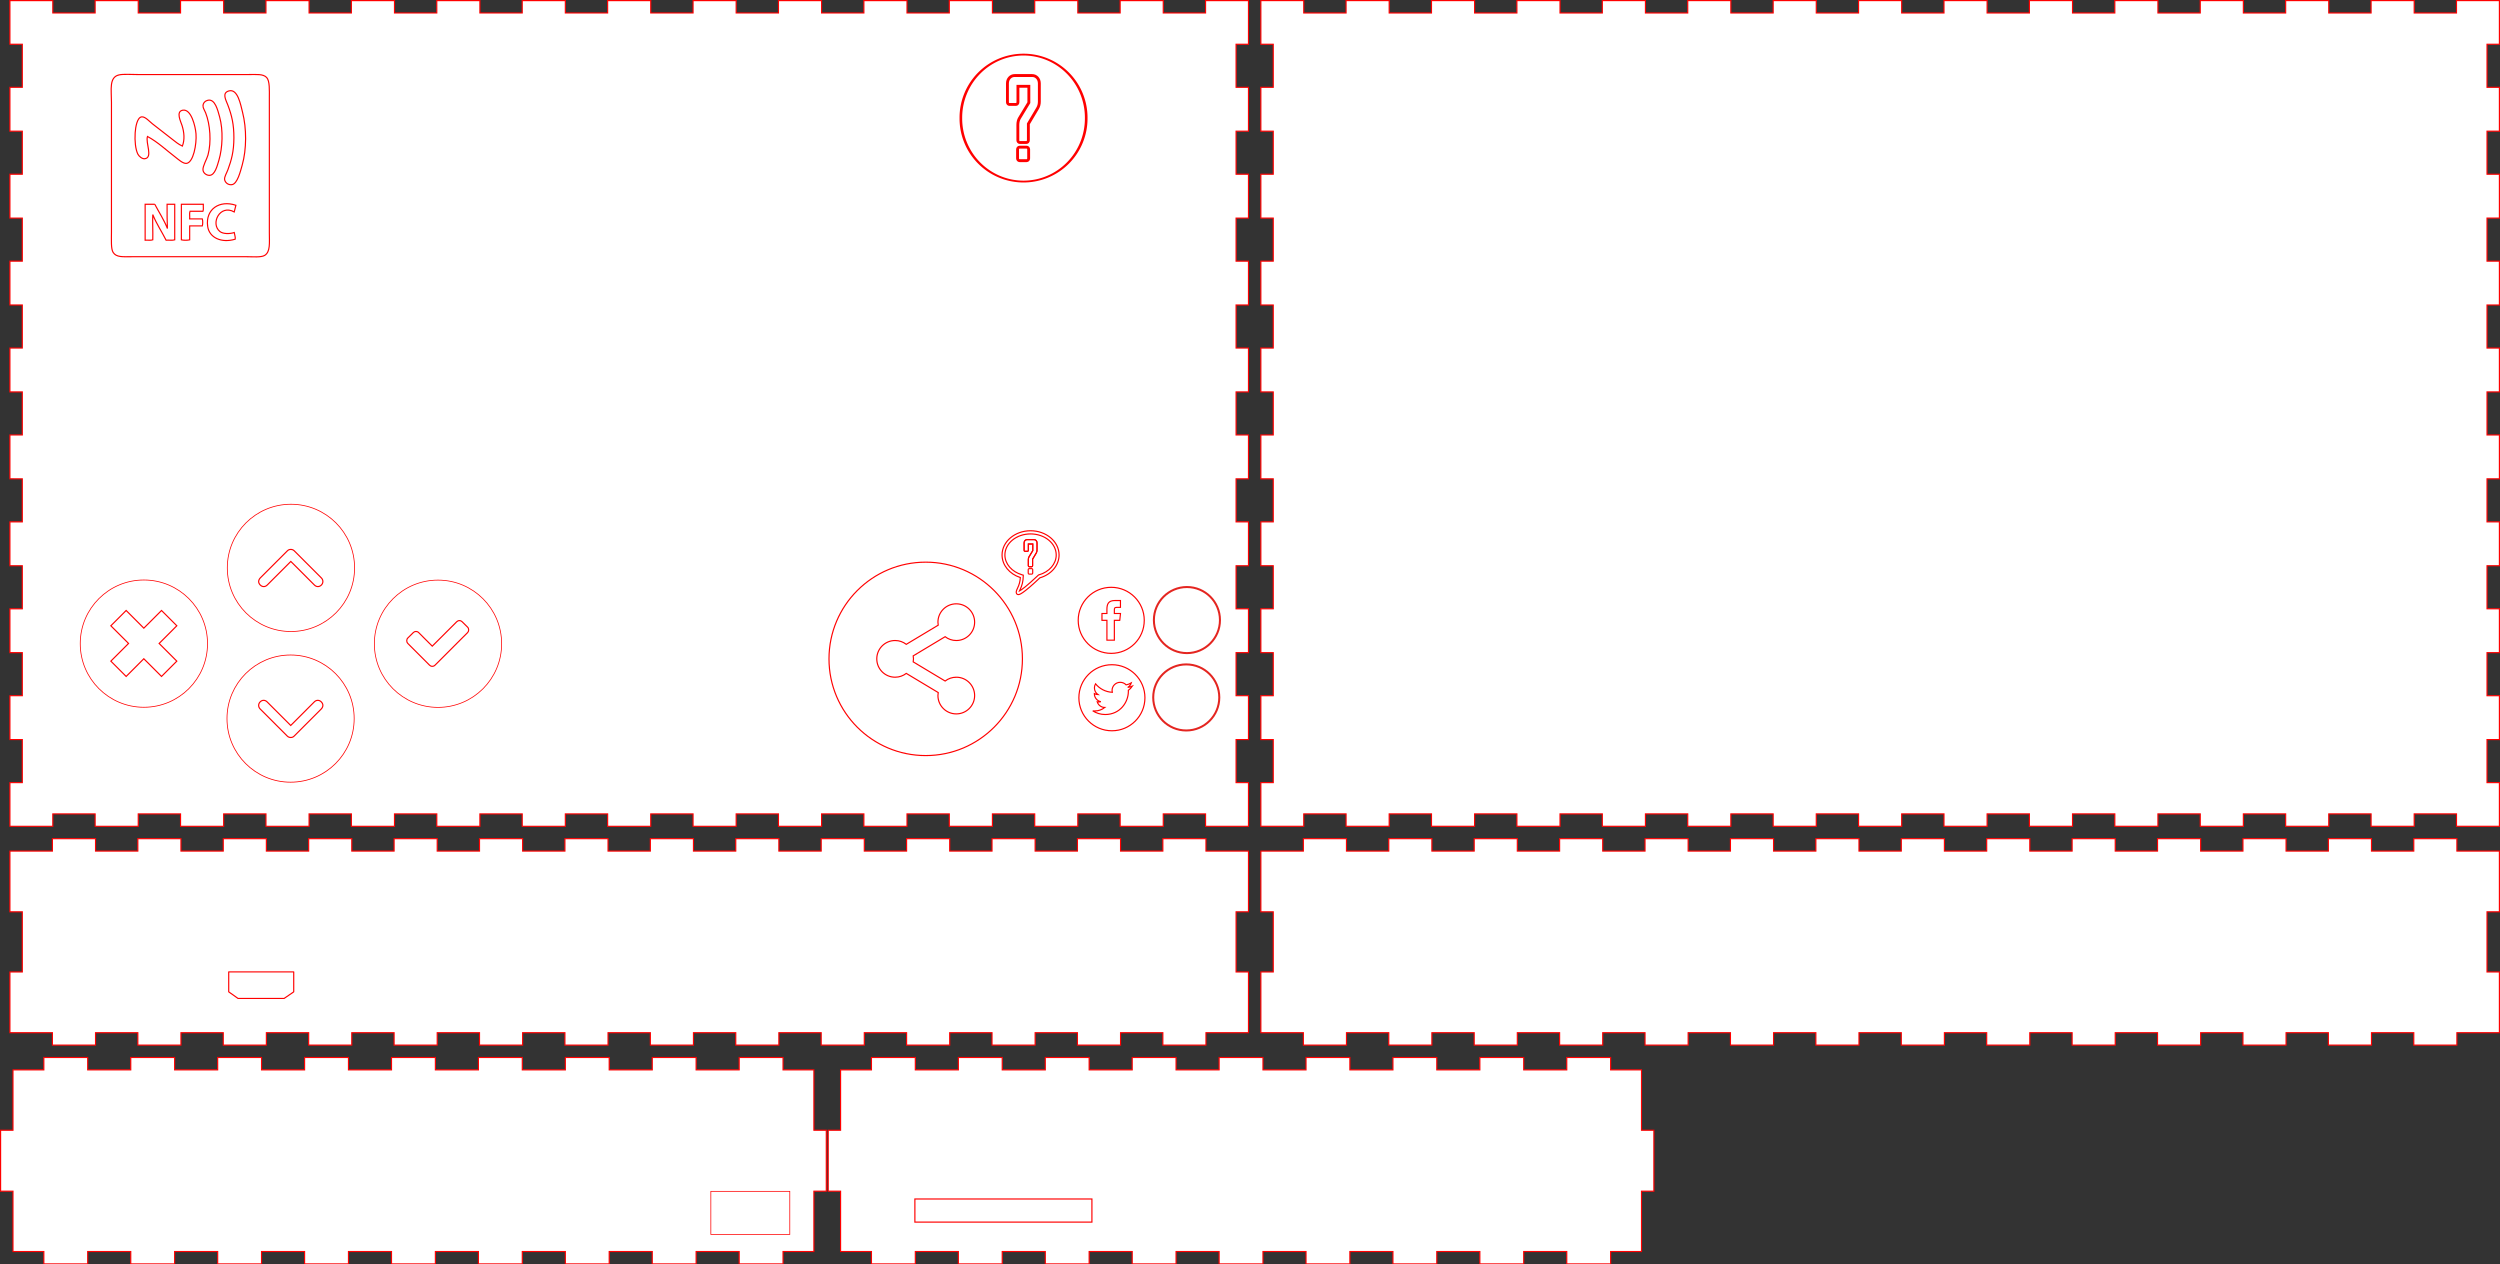 <?xml version="1.0" encoding="UTF-8" standalone="no"?>
<!-- Created with Inkscape (http://www.inkscape.org/) -->

<svg
   xmlns:dc="http://purl.org/dc/elements/1.1/"
   xmlns:cc="http://creativecommons.org/ns#"
   xmlns:rdf="http://www.w3.org/1999/02/22-rdf-syntax-ns#"
   xmlns:svg="http://www.w3.org/2000/svg"
   xmlns="http://www.w3.org/2000/svg"
   xmlns:sodipodi="http://sodipodi.sourceforge.net/DTD/sodipodi-0.dtd"
   xmlns:inkscape="http://www.inkscape.org/namespaces/inkscape"
   width="2145.625"
   height="1085.25"
   id="svg2"
   version="1.1"
   inkscape:version="0.48.2 r9819"
   sodipodi:docname="Nouveau document 1">
  <rect width="100%" height="100%" fill="#333333" stroke="none"/>
  <defs
     id="defs4">
	
	
	
	
	
	

	
	
		
	
	
	
	
	
	
	
	
	
	
	
	
	
	
	
	
	
	
	
	
	
	
	
	
	
	
	
	
	
	
	
	
	
	
	
	
	
	
	
	
	
	
	
	
	
	
	
	
	
	
	
	
	
	
	
	
	
	
	
	
	
	
	
	
	
	
	
	
	
	
	
	
	
	
	
	
	
	
	
	
	
	
	
	
	
	
	
	
	
	
	
	
	
	
	
	
	
	
	
	
	
	
	
	

		
		
		
	
			
		
			
			
		
			
			
		
				
				
			
				
				
			
				
				
			
				
				
				
				
				
				
				
				
			
					
					
					
				
					
					
				
						
					<sodipodi:namedview
   units="mm"
   inkscape:window-maximized="1"
   fit-margin-bottom="0"
   fit-margin-right="0"
   fit-margin-left="0"
   showgrid="false"
   inkscape:current-layer="layer1"
   fit-margin-top="0"
   inkscape:document-units="mm"
   inkscape:pageshadow="2"
   inkscape:pageopacity="0.0"
   borderopacity="1.0"
   bordercolor="#666666"
   pagecolor="#ffffff"
   id="base-7">
		</sodipodi:namedview>

	
		</defs>
  <sodipodi:namedview
     id="base"
     pagecolor="#ffffff"
     bordercolor="#666666"
     borderopacity="1.0"
     inkscape:pageopacity="0.0"
     inkscape:pageshadow="2"
     inkscape:zoom="0.35"
     inkscape:cx="1008.3796"
     inkscape:cy="526.27383"
     inkscape:document-units="px"
     inkscape:current-layer="g5032"
     showgrid="false"
     fit-margin-top="0"
     fit-margin-left="0"
     fit-margin-right="0"
     fit-margin-bottom="0"
     inkscape:window-width="1384"
     inkscape:window-height="856"
     inkscape:window-x="56"
     inkscape:window-y="0"
     inkscape:window-maximized="1" />
  <g
     inkscape:label="Calque 1"
     inkscape:groupmode="layer"
     id="layer1"
     transform="translate(569.958,18.84)">
    <g
       id="g3472"
       transform="translate(-572.083,-28.965)">
      <path
         id="bottom"
         d="m 10.63,10.63 h 36.832 v 10.63 h 36.301 v -10.63 h 37.009 v 10.63 h 36.3 v -10.63 h 37.009 v 10.63 h 36.301 v -10.63 h 37.009 v 10.63 h 36.3 v -10.63 H 340.7 v 10.63 h 36.301 v -10.63 h 37.009 v 10.63 h 36.301 v -10.63 h 37.009 v 10.63 h 36.301 v -10.63 h 37.01 v 10.63 h 36.301 v -10.63 h 37.009 v 10.63 h 36.301 v -10.63 h 37.009 v 10.63 h 36.301 v -10.63 h 37.01 v 10.63 h 36.3 v -10.63 h 37.01 v 10.63 h 36.301 v -10.63 h 37.009 v 10.63 h 36.301 v -10.63 h 37.009 v 10.63 h 36.301 v -10.63 h 36.832 v 37.475 h -10.63 v 36.944 h 10.63 v 37.652 h -10.63 v 36.943 h 10.63 v 37.652 h -10.63 v 36.944 h 10.63 v 37.652 h -10.63 v 36.944 h 10.63 v 37.652 h -10.63 v 36.943 h 10.63 v 37.652 h -10.63 v 36.943 h 10.63 v 37.652 h -10.63 v 36.943 h 10.63 v 37.652 h -10.63 v 36.944 h 10.63 v 37.652 h -10.63 v 36.943 h 10.63 v 37.475 h -36.832 v -10.63 h -36.301 v 10.63 H 963.48 v -10.63 h -36.3 v 10.63 h -37.01 v -10.63 h -36.3 v 10.63 h -37.01 v -10.63 h -36.3 v 10.63 h -37.01 v -10.63 h -36.3 v 10.63 h -37.009 v -10.63 H 633.94 v 10.63 h -37.009 v -10.63 H 560.63 v 10.63 h -37.01 v -10.63 h -36.3 v 10.63 h -37.009 v -10.63 H 414.01 v 10.63 h -37.009 v -10.63 H 340.7 v 10.63 h -37.009 v -10.63 h -36.3 v 10.63 h -37.009 v -10.63 h -36.301 v 10.63 h -37.009 v -10.63 h -36.3 v 10.63 H 83.763 v -10.63 H 47.462 v 10.63 H 10.63 v -37.475 h 10.63 v -36.943 H 10.63 v -37.652 h 10.63 v -36.944 H 10.63 v -37.652 h 10.63 v -36.943 H 10.63 v -37.652 h 10.63 v -36.943 H 10.63 v -37.652 h 10.63 v -36.943 H 10.63 v -37.652 h 10.63 v -36.944 H 10.63 v -37.652 h 10.63 v -36.944 H 10.63 v -37.652 h 10.63 v -36.943 H 10.63 V 85.049 h 10.63 v -36.944 H 10.63 v -37.475 l 0,0 z"
         inkscape:connector-curvature="0"
         style="fill:#ffffff;stroke:#ff0000" />
      <path
         id="top"
         d="m 1084.251,10.63 h 36.832 v 10.63 h 36.301 v -10.63 h 37.01 v 10.63 h 36.301 v -10.63 h 37.008 v 10.63 h 36.301 v -10.63 h 37.01 v 10.63 h 36.301 v -10.63 h 37.01 v 10.63 h 36.301 v -10.63 h 37.008 v 10.63 h 36.301 v -10.63 h 37.01 v 10.63 h 36.301 v -10.63 h 37.01 v 10.63 h 36.299 v -10.63 h 37.01 v 10.63 h 36.301 v -10.63 h 37.01 v 10.63 h 36.301 v -10.63 h 37.008 v 10.63 h 36.301 v -10.63 h 37.01 v 10.63 h 36.301 v -10.63 h 37.01 v 10.63 h 36.301 v -10.63 h 37.008 v 10.63 h 36.301 v -10.63 h 36.832 v 37.475 h -10.629 v 36.944 h 10.629 v 37.652 h -10.629 v 36.943 h 10.629 v 37.652 h -10.629 v 36.944 h 10.629 v 37.652 h -10.629 v 36.944 h 10.629 v 37.652 h -10.629 v 36.943 h 10.629 v 37.652 h -10.629 v 36.943 h 10.629 v 37.652 h -10.629 v 36.943 h 10.629 v 37.652 h -10.629 v 36.944 h 10.629 v 37.652 h -10.629 v 36.943 h 10.629 v 37.475 h -36.832 v -10.63 h -36.301 v 10.63 h -37.008 v -10.63 h -36.301 v 10.63 h -37.01 v -10.63 h -36.301 v 10.63 h -37.01 v -10.63 h -36.301 v 10.63 h -37.008 v -10.63 h -36.301 v 10.63 h -37.01 v -10.63 h -36.301 v 10.63 h -37.01 v -10.63 h -36.299 v 10.63 h -37.01 v -10.63 h -36.301 v 10.63 h -37.01 v -10.63 h -36.301 v 10.63 h -37.008 v -10.63 h -36.301 v 10.63 h -37.01 v -10.63 h -36.301 v 10.63 h -37.01 v -10.63 h -36.301 v 10.63 h -37.008 v -10.63 h -36.301 v 10.63 h -37.01 v -10.63 h -36.301 v 10.63 h -36.832 v -37.475 h 10.631 v -36.943 h -10.631 v -37.652 h 10.631 v -36.944 h -10.631 v -37.652 h 10.631 v -36.943 h -10.631 v -37.652 h 10.631 v -36.943 h -10.631 v -37.652 h 10.631 v -36.943 h -10.631 v -37.652 h 10.631 v -36.944 h -10.631 v -37.652 h 10.631 v -36.944 h -10.631 v -37.652 h 10.631 v -36.943 h -10.631 V 85.049 h 10.631 v -36.944 h -10.631 v -37.475 l 0,0 z"
         inkscape:connector-curvature="0"
         style="fill:#ffffff;stroke:#ff0000" />
      <path
         id="font"
         d="m 1084.251,740.551 h 36.479 v -10.63 h 37.01 v 10.63 h 36.299 v -10.63 h 37.01 v 10.63 h 36.301 v -10.63 h 37.01 v 10.63 h 36.301 v -10.63 h 37.008 v 10.63 h 36.301 v -10.63 h 37.01 v 10.63 h 36.301 v -10.63 h 37.01 v 10.63 h 36.301 v -10.63 h 37.008 v 10.63 h 36.301 v -10.63 h 37.01 v 10.63 h 36.301 v -10.63 h 37.01 v 10.63 h 36.299 v -10.63 h 37.01 v 10.63 h 36.301 v -10.63 h 37.01 v 10.63 h 36.301 v -10.63 h 37.008 v 10.63 h 36.301 v -10.63 h 37.01 v 10.63 h 36.301 v -10.63 h 37.01 v 10.63 h 36.477 v 52.146 h -10.629 v 51.613 h 10.629 v 52.146 h -36.477 v 10.63 h -37.01 v -10.63 h -36.301 v 10.63 h -37.01 v -10.63 h -36.301 v 10.63 h -37.008 v -10.63 h -36.301 v 10.63 h -37.01 v -10.63 h -36.301 v 10.63 h -37.01 v -10.63 h -36.299 v 10.63 h -37.01 v -10.63 h -36.301 v 10.63 h -37.01 v -10.63 H 1597.6 v 10.63 h -37.008 v -10.63 h -36.301 v 10.63 h -37.01 v -10.63 h -36.301 v 10.63 h -37.01 v -10.63 h -36.301 v 10.63 h -37.008 v -10.63 h -36.301 v 10.63 h -37.01 v -10.63 h -36.301 v 10.63 h -37.01 v -10.63 h -36.299 v 10.63 h -37.01 v -10.63 h -36.479 v -52.146 h 10.631 v -51.613 h -10.631 v -52.146 z"
         inkscape:connector-curvature="0"
         style="fill:#ffffff;stroke:#ff0000" />
      <path
         id="back"
         d="m 10.63,740.551 h 36.478 v -10.63 h 37.009 v 10.63 h 36.301 v -10.63 h 37.009 v 10.63 h 36.3 v -10.63 h 37.009 v 10.63 h 36.301 v -10.63 h 37.009 v 10.63 h 36.3 v -10.63 h 37.009 v 10.63 h 36.301 v -10.63 h 37.009 v 10.63 h 36.301 v -10.63 h 37.009 v 10.63 h 36.301 v -10.63 h 37.009 v 10.63 h 36.301 v -10.63 h 37.01 v 10.63 h 36.301 v -10.63 h 37.009 v 10.63 h 36.301 v -10.63 h 37.009 v 10.63 h 36.301 v -10.63 h 37.009 v 10.63 h 36.301 v -10.63 h 37.01 v 10.63 h 36.3 v -10.63 h 37.01 v 10.63 h 36.478 v 52.146 h -10.63 v 51.613 h 10.63 v 52.146 h -36.478 v 10.63 h -37.01 v -10.63 h -36.3 v 10.63 h -37.01 v -10.63 h -36.301 v 10.63 h -37.009 v -10.63 h -36.301 v 10.63 h -37.009 v -10.63 h -36.301 v 10.63 h -37.009 v -10.63 h -36.301 v 10.63 h -37.01 v -10.63 h -36.301 v 10.63 h -37.009 v -10.63 h -36.301 v 10.63 h -37.009 v -10.63 h -36.301 v 10.63 h -37.009 v -10.63 h -36.301 v 10.63 h -37.009 v -10.63 h -36.3 v 10.63 h -37.009 v -10.63 h -36.301 v 10.63 h -37.009 v -10.63 h -36.301 v 10.63 h -37.009 v -10.63 h -36.3 v 10.63 h -37.01 v -10.63 H 10.63 v -52.146 h 10.63 v -51.613 H 10.63 v -52.146 l 0,0 z"
         inkscape:connector-curvature="0"
         style="fill:#ffffff;stroke:#ff0000" />
      <path
         id="left_side"
         d="m 723.551,928.347 h 26.491 v -10.63 h 37.652 v 10.63 h 36.943 v -10.63 h 37.652 v 10.63 h 36.944 v -10.63 h 37.652 v 10.63 h 36.943 v -10.63 h 37.652 v 10.63 h 36.943 v -10.63 h 37.652 v 10.63 h 36.943 v -10.63 h 37.652 v 10.63 h 36.943 v -10.63 h 37.652 v 10.63 h 36.945 v -10.63 h 37.652 v 10.63 h 36.943 v -10.63 h 37.652 v 10.63 h 26.49 v 51.791 h 10.631 v 52.323 h -10.631 v 51.791 h -26.49 v 10.63 h -37.652 v -10.63 h -36.943 v 10.63 h -37.652 v -10.63 h -36.945 v 10.63 h -37.652 v -10.63 h -36.943 v 10.63 h -37.652 v -10.63 h -36.943 v 10.63 h -37.652 v -10.63 h -36.943 v 10.63 h -37.65 v -10.63 h -36.943 v 10.63 h -37.652 v -10.63 H 862.29 v 10.63 h -37.652 v -10.63 h -36.943 v 10.63 h -37.652 v -10.63 h -26.491 v -51.791 h -10.63 v -52.323 h 10.63 v -51.791 z"
         inkscape:connector-curvature="0"
         style="fill:#ffffff;stroke:#ff0000" />
      <path
         id="right_side"
         d="m 13.26,928.347 h 26.491 v -10.63 h 37.652 v 10.63 h 36.944 v -10.63 h 37.652 v 10.63 h 36.943 v -10.63 h 37.652 v 10.63 h 36.944 v -10.63 h 37.652 v 10.63 h 36.943 v -10.63 h 37.652 v 10.63 h 36.944 v -10.63 h 37.652 v 10.63 h 36.943 v -10.63 h 37.652 v 10.63 h 36.943 v -10.63 h 37.652 v 10.63 h 36.944 v -10.63 h 37.652 v 10.63 h 26.49 v 51.791 h 10.63 v 52.323 h -10.63 v 51.791 h -26.49 v 10.63 h -37.652 v -10.63 h -36.944 v 10.63 h -37.652 v -10.63 h -36.943 v 10.63 h -37.652 v -10.63 h -36.943 v 10.63 H 412.73 v -10.63 h -36.944 v 10.63 h -37.652 v -10.63 h -36.943 v 10.63 h -37.652 v -10.63 h -36.944 v 10.63 h -37.652 v -10.63 H 152 v 10.63 h -37.652 v -10.63 H 77.403 v 10.63 H 39.75 v -10.63 H 13.26 v -51.791 H 2.63 v -52.323 h 10.63 v -51.791 z"
         inkscape:connector-curvature="0"
         style="fill:#ffffff;stroke:#ff0000" />
      <path
         style="fill:#ffffff;fill-rule:evenodd"
         inkscape:connector-curvature="0"
         id="path37"
         d="m 93.245,59.731 c 49.258,0 98.52,0 147.778,0 0,57.057 0,114.114 0,171.171 -49.354,0 -98.709,0 -148.063,0 0,-56.773 0,-113.542 0,-170.316 -0.025,-0.404 -0.048,-0.807 0.285,-0.855 z m 6.276,31.097 c 0,7.222 0,14.318 0,18.543 0,29.65 0,63.079 0,93.003 0,6.626 -0.503,14.375 1.426,17.402 2.795,4.384 8.244,3.709 16.261,3.709 33.141,0 65.434,0 98.424,0 5.24,0 12.399,0.728 15.405,-1.141 4.995,-3.105 3.995,-10.786 3.995,-19.685 0,-39.811 0,-76.927 0,-115.826 0,-5.81 0.445,-14.165 -2.282,-17.117 -2.995,-3.24 -8.803,-2.567 -15.691,-2.567 -31.87,0 -63.763,0 -94.715,0 -5.305,0 -12.606,-0.531 -16.261,0.285 -8.756,1.954 -6.562,12.617 -6.562,23.394 z"
         clip-rule="evenodd" />
      <path
         style="fill:#ffffff;fill-rule:evenodd"
         inkscape:connector-curvature="0"
         id="path39"
         d="m 200.227,79.416 c 7.661,-2.131 10.112,12.058 11.697,18.258 3.566,13.953 3.551,31.833 -0.285,45.36 -1.503,5.301 -4.1,16.199 -8.844,16.832 -3.669,0.489 -6.06,-2.306 -6.276,-4.564 -0.215,-2.251 1.808,-5.426 2.853,-8.273 3.01,-8.206 5.101,-15.481 5.135,-27.388 0.033,-11.523 -1.833,-19.24 -5.135,-27.958 -1.737,-4.581 -5.351,-10.54 0.855,-12.267 z"
         clip-rule="evenodd" />
      <path
         style="fill:#ffffff;fill-rule:evenodd"
         inkscape:connector-curvature="0"
         id="path41"
         d="m 182.254,87.404 c 6.091,-1.24 8.371,8.425 9.985,14.265 3.213,11.623 2.49,26.642 -0.571,37.087 -1.5,5.12 -3.432,12.875 -7.988,13.123 -2.511,0.137 -5.406,-1.806 -5.706,-4.564 -0.354,-3.259 3.348,-9.417 4.279,-12.838 3.037,-11.162 1.931,-26.234 -1.998,-36.231 -0.831,-2.115 -2.324,-4.178 -2.282,-5.992 0.068,-2.915 2.453,-4.478 4.281,-4.85 z"
         clip-rule="evenodd" />
      <path
         style="fill:#ffffff;fill-rule:evenodd"
         inkscape:connector-curvature="0"
         id="path43"
         d="m 130.332,118.5 c -1.803,5.458 4.942,18.136 -2.282,19.114 -2.278,0.308 -5.047,-2.074 -5.992,-3.994 -1.975,-4.019 -2.754,-11.221 -2.282,-18.258 0.333,-4.97 1.712,-13.364 5.706,-13.693 2.972,-0.246 6.616,4.034 9.129,5.991 6.488,5.053 10.844,8.473 16.832,13.124 2.685,2.085 5.319,4.37 8.844,5.991 2.114,-5.479 1.584,-11.789 -0.286,-17.688 -1.07,-3.378 -5.515,-11.968 0.571,-13.123 7.268,-1.379 10.915,13.811 11.412,20.256 0.681,8.83 -2.256,24.887 -8.273,25.39 -2.94,0.246 -6.862,-3.403 -9.129,-5.135 -8.173,-6.246 -15.229,-13.082 -24.25,-17.975 z"
         clip-rule="evenodd" />
      <path
         style="fill:#ffffff;fill-rule:evenodd"
         inkscape:connector-curvature="0"
         id="path45"
         d="m 206.218,177.554 c -0.473,1.904 -0.954,3.802 -1.427,5.706 -12.32,-6.845 -20.661,10.151 -12.267,16.832 2.605,2.074 8.238,2.21 12.267,0.856 0.292,1.756 1.161,4.283 0.856,5.706 -11.668,3.557 -22.353,-1.15 -23.678,-11.126 -1.933,-14.539 10.123,-22.706 24.249,-17.974 z"
         clip-rule="evenodd" />
      <path
         style="fill:#ffffff;fill-rule:evenodd"
         inkscape:connector-curvature="0"
         id="path47"
         d="m 147.449,197.524 c -0.164,-4.599 -0.422,-14.026 -0.285,-20.825 2.187,0 4.375,0 6.562,0 0,10.175 0,20.35 0,30.525 -1.933,0.635 -5.018,0.118 -7.417,0.285 -3.722,-7.405 -8.256,-13.997 -11.412,-21.967 -0.302,6.389 0.205,14.44 0,21.682 -1.655,0.627 -4.441,0.123 -6.562,0.285 0,-10.271 0,-20.541 0,-30.811 2.758,0 5.516,0 8.273,0 3.618,6.938 7.909,13.203 10.841,20.826 z"
         clip-rule="evenodd" />
      <path
         style="fill:#ffffff;fill-rule:evenodd"
         inkscape:connector-curvature="0"
         id="path49"
         d="m 178.26,176.699 c -0.157,1.935 0.335,4.519 -0.285,5.991 -3.709,0 -7.418,0 -11.126,0 -0.663,1.62 -0.097,4.467 -0.285,6.562 3.614,0 7.227,0 10.841,0 0.464,1.404 0.464,4.587 0,5.991 -3.614,0 -7.227,0 -10.841,0 0,3.994 0,7.988 0,11.982 -1.765,0.467 -5.367,0.467 -7.132,0 0,-10.175 0,-20.351 0,-30.525 6.275,0 12.551,0 18.828,0 z"
         clip-rule="evenodd" />
      <path
         inkscape:connector-curvature="0"
         id="path3074"
         d="m 104.343,74.395 c 3.655,-0.816 10.957,-0.285 16.261,-0.285 30.952,0 62.845,0 94.715,0 6.888,0 12.696,-0.673 15.691,2.567 2.728,2.952 2.282,11.308 2.282,17.117 0,38.899 0,76.015 0,115.826 0,8.899 1,16.58 -3.995,19.685 -3.006,1.869 -10.165,1.141 -15.405,1.141 -32.99,0 -65.283,0 -98.424,0 -8.017,0 -13.466,0.675 -16.261,-3.709 -1.93,-3.027 -1.426,-10.776 -1.426,-17.402 0,-29.924 0,-63.353 0,-93.003 0,-4.225 0,-11.322 0,-18.543 0,-10.777 -2.194,-21.44 6.562,-23.394 z"
         style="fill:none;stroke:#ff0000;stroke-opacity:1" />
      <g
         transform="translate(-1.644,8.746)"
         style="fill:none;stroke:#ff0000;stroke-opacity:1"
         id="g3076">
        <path
           inkscape:connector-curvature="0"
           style="fill:none;stroke:#ff0000;stroke-opacity:1"
           d="m 199.371,91.684 c 3.302,8.717 5.168,16.434 5.135,27.958 -0.034,11.907 -2.125,19.182 -5.135,27.388 -1.044,2.848 -3.067,6.022 -2.853,8.273 0.216,2.259 2.606,5.053 6.276,4.564 4.745,-0.633 7.341,-11.531 8.844,-16.832 3.836,-13.528 3.851,-31.408 0.285,-45.36 -1.584,-6.2 -4.036,-20.39 -11.697,-18.258 -6.205,1.726 -2.591,7.685 -0.855,12.267 z"
           id="path3072" />
        <path
           inkscape:connector-curvature="0"
           style="fill:none;stroke:#ff0000;stroke-opacity:1"
           d="m 177.975,92.253 c -0.042,1.813 1.451,3.877 2.282,5.992 3.929,9.997 5.035,25.069 1.998,36.231 -0.931,3.42 -4.634,9.579 -4.279,12.838 0.3,2.758 3.194,4.701 5.706,4.564 4.556,-0.248 6.488,-8.003 7.988,-13.123 3.061,-10.445 3.784,-25.464 0.571,-37.087 -1.614,-5.839 -3.894,-15.504 -9.985,-14.265 -1.83,0.373 -4.215,1.936 -4.281,4.85 z"
           id="path3070" />
        <path
           inkscape:connector-curvature="0"
           style="fill:none;stroke:#ff0000;stroke-opacity:1"
           d="m 154.581,136.473 c 2.267,1.732 6.189,5.381 9.129,5.135 6.018,-0.503 8.954,-16.56 8.273,-25.39 -0.497,-6.445 -4.144,-21.635 -11.412,-20.256 -6.086,1.155 -1.641,9.745 -0.571,13.123 1.87,5.899 2.399,12.209 0.286,17.688 -3.525,-1.621 -6.159,-3.906 -8.844,-5.991 -5.988,-4.651 -10.344,-8.07 -16.832,-13.124 -2.513,-1.957 -6.157,-6.236 -9.129,-5.991 -3.994,0.33 -5.373,8.723 -5.706,13.693 -0.472,7.038 0.307,14.24 2.282,18.258 0.944,1.92 3.714,4.302 5.992,3.994 7.224,-0.978 0.479,-13.656 2.282,-19.114 9.022,4.895 16.078,11.731 24.25,17.975 z"
           id="path3068" />
        <path
           inkscape:connector-curvature="0"
           style="fill:none;stroke:#ff0000;stroke-opacity:1"
           d="m 181.969,195.527 c 1.325,9.976 12.01,14.683 23.678,11.126 0.305,-1.422 -0.563,-3.949 -0.856,-5.706 -4.029,1.354 -9.662,1.218 -12.267,-0.856 -8.394,-6.681 -0.053,-23.677 12.267,-16.832 0.473,-1.904 0.954,-3.802 1.427,-5.706 -14.126,-4.731 -26.182,3.436 -24.249,17.974 z"
           id="path3066" />
        <path
           inkscape:connector-curvature="0"
           style="fill:none;stroke:#ff0000;stroke-opacity:1"
           d="m 136.608,176.699 c -2.758,0 -5.515,0 -8.273,0 0,10.27 0,20.54 0,30.811 2.121,-0.162 4.907,0.342 6.562,-0.285 0.205,-7.242 -0.302,-15.293 0,-21.682 3.156,7.971 7.69,14.562 11.412,21.967 2.4,-0.167 5.485,0.35 7.417,-0.285 0,-10.175 0,-20.351 0,-30.525 -2.187,0 -4.375,0 -6.562,0 -0.137,6.799 0.121,16.226 0.285,20.825 -2.932,-7.624 -7.223,-13.889 -10.841,-20.826 z"
           id="path3064" />
        <path
           inkscape:connector-curvature="0"
           style="fill:none;stroke:#ff0000;stroke-opacity:1"
           d="m 159.431,176.699 c 0,10.175 0,20.35 0,30.525 1.765,0.467 5.367,0.467 7.132,0 0,-3.994 0,-7.988 0,-11.982 3.614,0 7.227,0 10.841,0 0.464,-1.403 0.464,-4.587 0,-5.991 -3.614,0 -7.227,0 -10.841,0 0.188,-2.095 -0.377,-4.942 0.285,-6.562 3.708,0 7.417,0 11.126,0 0.62,-1.472 0.128,-4.056 0.285,-5.991 -6.276,0.001 -12.552,0.001 -18.828,0.001 z"
           id="path51" />
      </g>
      <path
         id="polygon204"
         connector-curvature="0"
         d="m 198.425,844.256 h 55.788 v 17.125 l -8.229,5.65 H 206.4 l -7.976,-5.65 v -17.125 z"
         inkscape:connector-curvature="0"
         style="fill:none;stroke:#ff0000;stroke-linecap:round;stroke-linejoin:round" />
      <rect
         x="612.205"
         y="1032.596"
         width="67.758"
         height="36.962"
         id="rect150"
         style="fill:#ffffff;stroke:#ff0000;stroke-width:0.638;stroke-miterlimit:4;stroke-dasharray:none" />
      <rect
         x="787.323"
         y="1039.157"
         width="151.937"
         height="19.842"
         id="rect152"
         style="fill:#ffffff;stroke:#ff0000;stroke-width:1" />
      <g
         transform="translate(0,24.555)"
         id="g5032">
        <circle
           d="m 877.291,585.849 c 0,45.84 -37.16,83 -83,83 -45.84,0 -83,-37.16 -83,-83 0,-45.84 37.16,-83 83,-83 45.84,0 83,37.16 83,83 z"
           style="fill:#ffffff;stroke:#ff0000"
           sodipodi:ry="83"
           sodipodi:rx="83"
           sodipodi:cy="585.849"
           sodipodi:cx="794.29102"
           id="circle24"
           r="83"
           cy="585.849"
           cx="794.291"
           transform="translate(2.32,-34.804)" />
        <path
           style="fill:none;stroke:#ff0000;stroke-opacity:1"
           d="m 822.854,566.79 c -3.606,0 -6.919,1.227 -9.574,3.267 l -27.393,-16.435 c 0.138,-0.841 0.228,-1.699 0.228,-2.577 0,-0.881 -0.09,-1.737 -0.228,-2.578 l 27.393,-16.436 c 2.655,2.043 5.968,3.269 9.574,3.269 8.695,0 15.746,-7.051 15.746,-15.746 0,-8.695 -7.05,-15.746 -15.746,-15.746 -8.694,0 -15.745,7.051 -15.745,15.746 0,0.878 0.09,1.736 0.229,2.577 l -27.393,16.435 c -2.655,-2.04 -5.967,-3.266 -9.576,-3.266 -8.695,0 -15.746,7.05 -15.746,15.745 0,8.695 7.051,15.745 15.746,15.745 3.609,0 6.921,-1.225 9.576,-3.268 l 27.393,16.435 c -0.14,0.843 -0.229,1.698 -0.229,2.578 0,8.695 7.051,15.746 15.745,15.746 8.695,0 15.746,-7.051 15.746,-15.746 -10e-4,-8.694 -7.051,-15.745 -15.746,-15.745 z"
           id="path27"
           inkscape:connector-curvature="0" />
        <path
           style="fill:none;stroke:#ff0000;stroke-opacity:1"
           d="m 886.611,441.091 c -13.494,0 -24.471,9.319 -24.471,20.774 0,8.647 6.266,16.335 15.697,19.397 -0.189,3.236 -0.995,6.29 -2.399,9.096 -1.149,2.294 -1.408,3.624 -0.891,4.591 0.313,0.589 0.883,0.928 1.562,0.928 0.002,0 0.004,0 0.007,0 0.903,0 3.303,-0.034 18.497,-14.377 9.861,-2.885 16.468,-10.744 16.468,-19.635 0,-11.455 -10.977,-20.774 -24.47,-20.774 z"
           id="path3528" />
        <path
           style="fill:none;stroke:#ff0000;stroke-opacity:1"
           d="m 893.73,478.954 -0.277,0.078 -0.217,0.206 c -10.293,9.73 -14.519,12.667 -16.168,13.552 0.12,-0.296 0.287,-0.663 0.514,-1.118 1.75,-3.496 2.675,-7.333 2.746,-11.402 l 0.018,-1.071 -0.938,-0.266 c -8.863,-2.526 -14.818,-9.386 -14.818,-17.066 0,-9.961 9.878,-18.064 22.021,-18.064 12.141,0 22.019,8.104 22.019,18.064 10e-4,7.713 -5.987,14.579 -14.9,17.087 z"
           id="path3526" />
        <path
           id="Question_Mark"
           style="fill:none;stroke:#ff0000;stroke-opacity:1"
           d="m 891.433,449.483 c 0.477,0.52 0.719,1.187 0.719,1.983 v 6.309 c 0,0.866 -0.207,1.654 -0.617,2.34 l -3.192,5.381 v 5.72 c 0,0.425 -0.311,0.769 -0.695,0.769 h -2.27 c -0.384,0 -0.695,-0.344 -0.695,-0.769 v -5.358 c 0,-0.941 0.199,-1.744 0.59,-2.385 l 3.236,-5.341 v -5.682 h -3.796 v 5.539 c 0,0.426 -0.312,0.77 -0.696,0.77 h -2.253 c -0.385,0 -0.695,-0.344 -0.695,-0.77 v -6.523 c 0,-0.799 0.245,-1.468 0.73,-1.987 0.478,-0.511 1.084,-0.771 1.796,-0.771 h 6.03 c 0.726,0 1.335,0.261 1.808,0.775 z" />
        <g
           id="g4978"
           transform="translate(16.242,-70.028)">
          <g
             transform="translate(0.58,0)"
             id="g3023">
            <path
               style="fill:none;stroke:#ff0000;stroke-opacity:1"
               inkscape:connector-curvature="0"
               d="m 939.011,559.66 c -15.654,0 -28.346,12.693 -28.346,28.346 0,15.655 12.693,28.346 28.346,28.346 15.655,0 28.346,-12.692 28.346,-28.346 0,-15.658 -12.692,-28.346 -28.346,-28.346 z m 7.329,28.343 -4.648,0.003 -0.003,17.007 h -6.373 v -17.006 h -4.253 v -5.862 l 4.253,-0.003 -0.007,-3.45 c 0,-4.781 1.295,-7.692 6.926,-7.692 h 4.693 v 5.865 h -2.935 c -2.193,0 -2.301,0.816 -2.301,2.346 l -0.007,2.931 h 5.273 l -0.618,5.861 z"
               id="Facebook" />
            <circle
               d="m 1020.616,588.387 c 0,8.963 -7.266,16.229 -16.229,16.229 -8.963,0 -16.229,-7.266 -16.229,-16.229 0,-8.963 7.266,-16.229 16.229,-16.229 8.963,0 16.229,7.266 16.229,16.229 z"
               style="fill:#ffffff;stroke:#e42520"
               sodipodi:ry="16.229"
               sodipodi:rx="16.229"
               sodipodi:cy="588.38702"
               sodipodi:cx="1004.387"
               id="circle253"
               r="16.229"
               cy="588.387"
               cx="1004.387"
               transform="matrix(1.747,0,0,1.747,-750.681,-440.142)" />
          </g>
          <g
             transform="translate(-1.16,0)"
             id="g3019">
            <path
               style="fill:none;stroke:#ff0000;stroke-opacity:1"
               inkscape:connector-curvature="0"
               d="m 941.332,626.092 c -15.654,0 -28.346,12.693 -28.346,28.346 0,15.654 12.692,28.348 28.346,28.348 15.654,0 28.346,-12.693 28.346,-28.348 0,-15.657 -12.692,-28.346 -28.346,-28.346 z m 14.104,21.983 0.021,0.902 c 0,9.226 -7.021,19.855 -19.858,19.855 -3.939,0 -7.607,-1.156 -10.697,-3.136 0.547,0.063 1.102,0.101 1.665,0.101 3.27,0 6.28,-1.118 8.666,-2.986 -3.053,-0.056 -5.63,-2.077 -6.519,-4.847 0.429,0.079 0.861,0.12 1.315,0.12 0.638,0 1.255,-0.082 1.84,-0.241 -3.193,-0.643 -5.599,-3.46 -5.599,-6.841 v -0.09 c 0.943,0.522 2.016,0.838 3.161,0.876 -1.872,-1.253 -3.103,-3.388 -3.103,-5.807 0,-1.28 0.342,-2.478 0.943,-3.508 3.44,4.222 8.584,7.003 14.384,7.295 -0.119,-0.512 -0.18,-1.048 -0.18,-1.592 0,-3.855 3.125,-6.977 6.98,-6.977 2.006,0 3.82,0.845 5.097,2.201 1.589,-0.315 3.084,-0.897 4.434,-1.692 -0.523,1.63 -1.627,2.997 -3.069,3.862 1.408,-0.166 2.758,-0.547 4.007,-1.097 -0.937,1.394 -2.124,2.622 -3.487,3.602 z"
               id="Twitter" />
            <circle
               d="m 1020.616,654.238 c 0,8.963 -7.266,16.229 -16.229,16.229 -8.963,0 -16.229,-7.266 -16.229,-16.229 0,-8.963 7.266,-16.229 16.229,-16.229 8.963,0 16.229,7.266 16.229,16.229 z"
               style="fill:#ffffff;stroke:#e42520"
               sodipodi:ry="16.229"
               sodipodi:rx="16.229"
               sodipodi:cy="654.23798"
               sodipodi:cx="1004.387"
               id="circle255"
               r="16.229"
               cy="654.238"
               cx="1004.387"
               transform="matrix(1.747,0,0,1.747,-749.52,-488.778)" />
          </g>
        </g>
        <path
           id="path3531"
           style="fill:none;stroke:#ff0000;stroke-opacity:1"
           d="m 891.433,449.483 c 0.477,0.52 0.719,1.187 0.719,1.983 v 6.309 c 0,0.866 -0.207,1.654 -0.617,2.34 l -3.192,5.381 v 5.72 c 0,0.425 -0.311,0.769 -0.695,0.769 h -2.27 c -0.384,0 -0.695,-0.344 -0.695,-0.769 v -5.358 c 0,-0.941 0.199,-1.744 0.59,-2.385 l 3.236,-5.341 v -5.682 h -3.796 v 5.539 c 0,0.426 -0.312,0.77 -0.696,0.77 h -2.253 c -0.385,0 -0.695,-0.344 -0.695,-0.77 v -6.523 c 0,-0.799 0.245,-1.468 0.73,-1.987 0.478,-0.511 1.084,-0.771 1.796,-0.771 h 6.03 c 0.726,0 1.335,0.261 1.808,0.775 z m -2.993,24.889 v 3.155 c 0,0.425 -0.311,0.769 -0.695,0.769 h -2.463 c -0.384,0 -0.695,-0.344 -0.695,-0.769 v -3.155 c 0,-0.425 0.312,-0.769 0.695,-0.769 h 2.463 c 0.384,0 0.695,0.345 0.695,0.769 z" />
        <path
           d="m 892.362,52.31 c 1.178,1.284 1.776,2.931 1.776,4.897 v 15.581 c 0,2.139 -0.511,4.085 -1.524,5.779 l -7.883,13.289 v 14.126 c 0,1.05 -0.768,1.899 -1.716,1.899 h -5.606 c -0.948,0 -1.716,-0.85 -1.716,-1.899 V 92.75 c 0,-2.324 0.491,-4.307 1.457,-5.89 l 7.992,-13.19 V 59.638 h -9.375 v 13.679 c 0,1.052 -0.771,1.902 -1.719,1.902 h -5.564 c -0.951,0 -1.716,-0.85 -1.716,-1.902 v -16.109 c 0,-1.973 0.605,-3.625 1.803,-4.907 1.18,-1.262 2.677,-1.904 4.435,-1.904 h 14.892 c 1.793,0 3.297,0.645 4.465,1.914 z m -7.391,61.466 v 7.792 c 0,1.05 -0.768,1.899 -1.716,1.899 h -6.083 c -0.948,0 -1.716,-0.85 -1.716,-1.899 v -7.792 c 0,-1.05 0.771,-1.899 1.716,-1.899 h 6.083 c 0.948,0 1.716,0.852 1.716,1.899 z"
           style="fill:none;stroke:#ff0000;stroke-width:2.47;stroke-opacity:1"
           id="path3534"
           inkscape:connector-curvature="0" />
      </g>
      <g
         transform="translate(-64.968,21.6)"
         id="g5020">
        <g
           id="g4935"
           transform="translate(-44.025,-23.203)">
          <circle
             transform="matrix(0,-0.658,0.658,0,-24.666,751.755)"
             style="fill:#ffffff;stroke:#ff0000;stroke-width:1;stroke-miterlimit:4;stroke-dasharray:none"
             sodipodi:ry="83"
             sodipodi:rx="83"
             sodipodi:cy="585.849"
             sodipodi:cx="383.94699"
             d="m 466.947,585.849 c 0,45.84 -37.16,83 -83,83 -45.84,0 -83,-37.16 -83,-83 0,-45.84 37.16,-83 83,-83 45.84,0 83,37.16 83,83 z"
             r="83"
             cy="585.849"
             cx="383.947"
             id="Round_1_" />
          <path
             style="fill:none;stroke:#ff0000;stroke-opacity:1"
             inkscape:connector-curvature="0"
             d="m 357.743,484.496 -23.24,23.24 c -0.874,0.874 -1.398,2.097 -1.398,3.145 0,1.048 0.524,2.097 1.398,2.971 1.747,1.747 4.194,1.747 5.941,0 l 20.27,-20.27 20.27,20.27 c 1.747,1.747 4.194,1.747 5.941,0 1.747,-1.747 1.747,-4.368 0,-6.116 l -23.24,-23.24 c -0.874,-0.874 -1.922,-1.223 -2.971,-1.223 -1.223,0 -2.097,0.349 -2.971,1.223 z"
             id="path4235" />
        </g>
        <g
           id="g4939"
           transform="translate(-45.276,-14.189)">
          <path
             transform="matrix(2.047,0,0,2.112,-369.552,-669.782)"
             d="m 383.923,610.432 c 0,14.272 -11.937,25.841 -26.661,25.841 -14.725,0 -26.661,-11.569 -26.661,-25.841 0,-14.272 11.937,-25.841 26.661,-25.841 14.725,0 26.661,11.569 26.661,25.841 z"
             sodipodi:ry="25.840975"
             sodipodi:rx="26.661324"
             sodipodi:cy="610.4317"
             sodipodi:cx="357.26172"
             id="path3363"
             style="fill:none;stroke:#ff0000;stroke-width:0.321;stroke-linecap:butt;stroke-linejoin:miter;stroke-miterlimit:4;stroke-opacity:1;stroke-dasharray:none"
             sodipodi:type="arc" />
          <path
             style="fill:none;stroke:#ff0000;stroke-opacity:1"
             inkscape:connector-curvature="0"
             d="m 364.848,634.44 23.24,-23.24 c 0.874,-0.874 1.398,-2.097 1.398,-3.145 0,-1.048 -0.524,-2.097 -1.398,-2.971 -1.747,-1.747 -4.194,-1.747 -5.941,0 l -20.27,20.27 -20.27,-20.27 c -1.747,-1.747 -4.194,-1.747 -5.941,0 -1.747,1.747 -1.747,4.368 0,6.116 l 23.24,23.24 c 0.874,0.874 1.922,1.223 2.971,1.223 1.223,0 2.097,-0.349 2.971,-1.223 z"
             id="path4319" />
        </g>
        <circle
           id="Round"
           cx="175.947"
           cy="585.849"
           r="83"
           d="m 258.947,585.849 c 0,45.84 -37.16,83 -83,83 -45.84,0 -83,-37.16 -83,-83 0,-45.84 37.16,-83 83,-83 45.84,0 83,37.16 83,83 z"
           sodipodi:cx="175.94701"
           sodipodi:cy="585.849"
           sodipodi:rx="83"
           sodipodi:ry="83"
           style="fill:#ffffff;stroke:#ff0000"
           transform="matrix(0.658,0,0,0.658,74.808,155.436)" />
        <path
           style="fill:none;stroke:#ff0000;stroke-opacity:1"
           id="Image"
           d="m 218.839,525.593 -13.124,-13.128 -15.185,15.18 -15.17,-15.18 -13.128,13.128 15.18,15.175 -15.18,15.179 13.128,13.133 15.17,-15.179 15.184,15.179 13.124,-13.133 -15.175,-15.179 15.175,-15.175 z"
           inkscape:connector-curvature="0" />
        <path
           transform="matrix(1.752,0,0,1.752,-509.889,-407.004)"
           d="m 575.064,541.112 c 0,17.217 -13.957,31.173 -31.173,31.173 -17.216,0 -31.173,-13.957 -31.173,-31.173 0,-17.216 13.957,-31.173 31.173,-31.173 17.217,0 31.173,13.957 31.173,31.173 z"
           sodipodi:ry="31.173239"
           sodipodi:rx="31.173239"
           sodipodi:cy="541.11224"
           sodipodi:cx="543.89099"
           id="path4615"
           style="fill:none;stroke:#ff0000;stroke-width:0.366;stroke-miterlimit:4;stroke-opacity:1;stroke-dasharray:none;stroke-dashoffset:0"
           sodipodi:type="arc" />
        <path
           style="fill:none;stroke:#ff0000;stroke-opacity:1"
           id="path4702"
           d="m 468.402,531.451 -27.965,27.964 c -0.652,0.652 -1.442,0.979 -2.369,0.979 -0.893,0 -1.665,-0.327 -2.317,-0.979 l -18.644,-18.643 c -0.618,-0.619 -0.927,-1.39 -0.927,-2.317 0,-0.961 0.308,-1.752 0.927,-2.37 l 4.687,-4.634 c 0.653,-0.653 1.425,-0.979 2.318,-0.979 0.893,0 1.666,0.326 2.318,0.979 l 11.639,11.639 21.012,-20.961 c 0.652,-0.652 1.425,-0.979 2.317,-0.979 0.892,0 1.666,0.327 2.317,0.979 l 4.687,4.636 c 0.619,0.618 0.927,1.406 0.927,2.368 0,0.927 -0.308,1.7 -0.928,2.319 z"
           inkscape:connector-curvature="0" />
      </g>
      <path
         sodipodi:type="arc"
         style="fill:none;stroke:#ff0000;stroke-width:1;stroke-miterlimit:4;stroke-opacity:1;stroke-dasharray:none"
         id="path3520"
         sodipodi:cx="878.32764"
         sodipodi:cy="101.36142"
         sodipodi:rx="23.738585"
         sodipodi:ry="34.345188"
         d="m 902.066,101.361 a 23.739,34.345 0 1 1 -47.477,0 23.739,34.345 0 1 1 47.477,0 z"
         transform="matrix(2.266,0,0,1.576,-1109.716,-48.274)" />
    </g>
  </g>
</svg>
